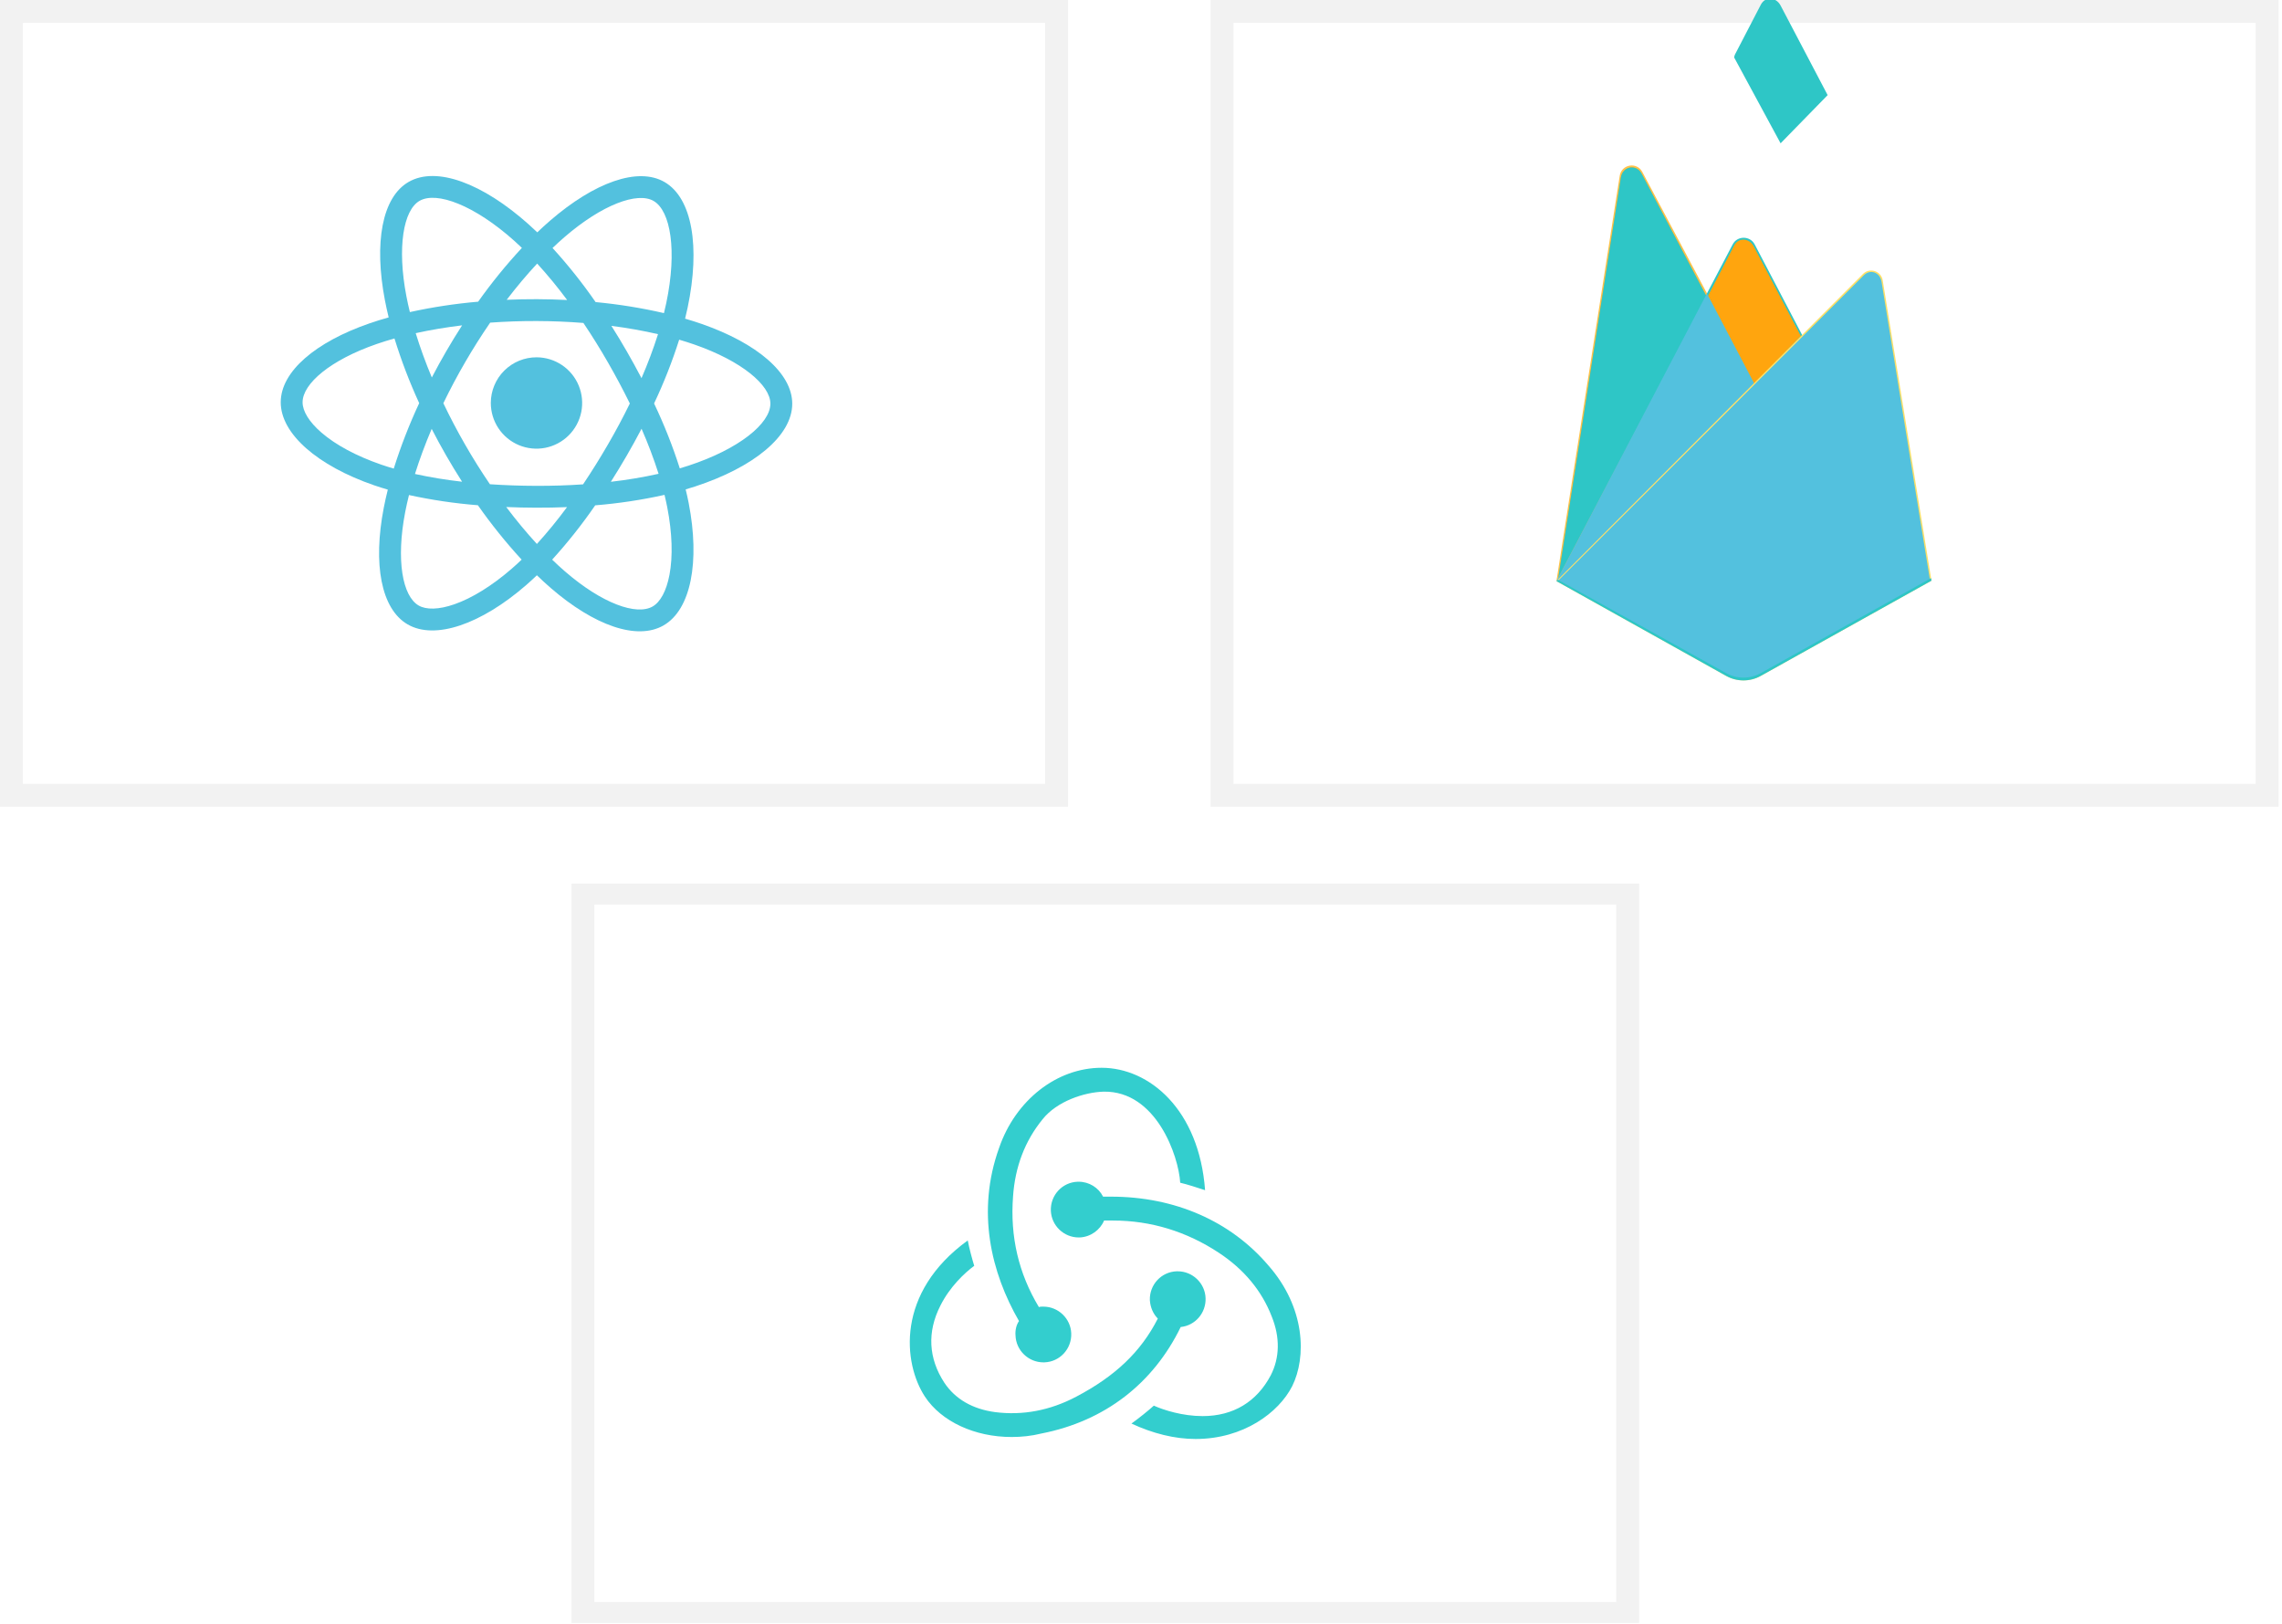 <svg width="607" height="432" viewBox="0 0 607 432" fill="none" xmlns="http://www.w3.org/2000/svg">
<path d="M284.09 0H0V214.592H284.09V0Z" fill="url(#paint0_linear)"/>
<path d="M277.994 6.096H6.096V208.495H277.994V6.096Z" fill="white"/>
<path d="M65.95 106.886C65.913 118.456 77.177 129.292 94.969 135.437C91.356 153.331 94.23 167.773 103.963 173.428C113.968 179.24 128.912 175.286 143.124 162.941C156.901 174.874 170.848 179.596 180.609 173.988C190.641 168.222 193.735 152.821 190.138 134.344C208.709 128.269 219.116 119.092 219.153 107.37C219.188 96.068 207.901 86.255 190.348 80.151C194.344 60.935 191.054 46.842 180.918 40.954C171.145 35.278 157.005 40.154 142.949 52.309C128.406 39.314 114.434 35.317 104.271 41.157C94.472 46.788 91.635 61.475 95.145 79.723C77.916 85.669 65.985 95.63 65.95 106.886Z" fill="white"/>
<path d="M186.608 86.146C185.161 85.645 183.703 85.18 182.232 84.752C182.479 83.761 182.708 82.766 182.919 81.767C186.285 65.683 184.158 52.711 176.769 48.42C169.684 44.304 158.063 48.535 146.307 58.7C145.148 59.704 144.016 60.737 142.909 61.799C142.173 61.088 141.424 60.392 140.662 59.709C128.409 48.761 116.108 44.125 108.7 48.382C101.596 52.465 99.457 64.647 102.394 79.909C102.686 81.42 103.017 82.924 103.385 84.419C101.641 84.908 99.956 85.43 98.344 85.986C83.924 90.963 74.7 98.805 74.674 106.969C74.647 115.401 84.496 123.89 99.484 129.065C100.699 129.483 101.924 129.87 103.159 130.227C102.753 131.835 102.391 133.453 102.075 135.081C99.182 150.059 101.367 161.966 108.426 166.068C115.717 170.303 127.991 166.013 139.962 155.615C140.908 154.793 141.857 153.924 142.809 153.007C144 154.164 145.222 155.286 146.476 156.375C158.008 166.362 169.416 170.416 176.495 166.348C183.806 162.146 186.218 149.37 183.188 133.806C182.957 132.617 182.689 131.404 182.383 130.166C183.245 129.915 184.089 129.654 184.916 129.384C200.53 124.266 210.705 115.944 210.732 107.399C210.757 99.205 201.287 91.251 186.608 86.146H186.608Z" fill="#53C1DE"/>
<path d="M183.105 123.862C182.361 124.106 181.597 124.341 180.818 124.569C178.934 118.668 176.65 112.902 173.983 107.311C176.584 101.812 178.814 96.144 180.658 90.347C182.048 90.755 183.398 91.184 184.699 91.636C197.276 96.01 204.935 102.443 204.92 107.38C204.903 112.64 196.587 119.442 183.106 123.862H183.105ZM177.483 134.917C178.822 141.799 178.997 148.018 178.08 152.876C177.255 157.241 175.617 160.148 173.598 161.308C169.303 163.777 160.143 160.521 150.281 151.981C149.151 151.002 148.013 149.958 146.87 148.851C151.008 144.299 154.833 139.473 158.32 134.405C164.522 133.902 170.682 132.972 176.757 131.623C177.03 132.744 177.272 133.842 177.483 134.917V134.917ZM120.89 160.713C116.696 162.179 113.359 162.211 111.346 161.042C107.062 158.553 105.309 148.992 107.782 136.183C108.077 134.669 108.413 133.164 108.79 131.669C114.831 132.986 120.954 133.892 127.117 134.381C130.674 139.453 134.56 144.285 138.751 148.847C137.904 149.662 137.037 150.454 136.151 151.226C130.857 155.824 125.557 159.081 120.89 160.713H120.89ZM101.381 123.571C94.754 121.282 89.284 118.318 85.539 115.091C82.174 112.19 80.479 109.315 80.486 106.987C80.502 102.033 87.908 95.737 100.241 91.481C101.789 90.949 103.351 90.463 104.928 90.022C106.739 95.896 108.936 101.643 111.505 107.226C108.868 112.873 106.607 118.688 104.736 124.633C103.609 124.307 102.491 123.953 101.381 123.571ZM108.102 78.811C105.586 65.734 107.315 55.882 111.596 53.422C116.156 50.801 126.209 54.59 136.788 64.043C137.464 64.647 138.143 65.28 138.823 65.934C134.633 70.441 130.746 75.22 127.188 80.241C121.08 80.769 115.012 81.692 109.023 83.005C108.681 81.615 108.374 80.216 108.102 78.81V78.811ZM166.745 93.488C165.422 91.186 164.05 88.914 162.629 86.671C166.969 87.232 171.125 87.974 175.028 88.878C173.762 92.85 172.296 96.756 170.636 100.58C169.386 98.19 168.089 95.826 166.745 93.488ZM142.885 70.101C145.705 73.195 148.367 76.429 150.861 79.792C145.505 79.522 140.144 79.504 134.78 79.737C137.435 76.26 140.153 73.03 142.885 70.101ZM118.724 93.376C117.382 95.687 116.095 98.028 114.862 100.4C113.182 96.38 111.746 92.428 110.576 88.613C114.46 87.756 118.602 87.059 122.917 86.534C121.466 88.782 120.069 91.062 118.724 93.376ZM122.91 128.123C118.7 127.652 114.517 126.966 110.377 126.067C111.591 122.192 113.083 118.165 114.825 114.07C116.048 116.45 117.326 118.801 118.66 121.122C120.021 123.489 121.437 125.823 122.91 128.123V128.123ZM142.81 144.678C140.065 141.696 137.328 138.4 134.655 134.855C137.26 134.966 139.913 135.025 142.615 135.034C145.388 135.043 148.126 134.991 150.829 134.878C148.325 138.279 145.649 141.55 142.81 144.678V144.678ZM170.649 114.037C172.366 117.95 173.878 121.95 175.18 126.02C170.987 126.949 166.749 127.657 162.482 128.144C163.927 125.868 165.327 123.565 166.681 121.233C168.057 118.864 169.379 116.465 170.649 114.037V114.037ZM161.655 118.314C159.582 121.888 157.395 125.391 155.094 128.825C151.056 129.1 146.884 129.236 142.633 129.223C138.4 129.209 134.281 129.064 130.316 128.795C127.978 125.356 125.773 121.833 123.7 118.226C121.638 114.64 119.715 110.98 117.93 107.245C119.732 103.523 121.673 99.873 123.752 96.295V96.296C125.828 92.719 128.038 89.225 130.382 85.814C134.429 85.521 138.578 85.374 142.772 85.387C146.985 85.4 151.139 85.575 155.183 85.896C157.48 89.314 159.654 92.81 161.705 96.384C163.767 99.965 165.711 103.61 167.536 107.319C165.707 111.053 163.747 114.718 161.655 118.314H161.655ZM173.85 53.446C178.398 56.088 180.136 66.689 177.23 80.576C177.039 81.481 176.832 82.382 176.609 83.279C170.62 81.901 164.546 80.922 158.427 80.347C154.936 75.299 151.109 70.491 146.971 65.957C147.993 64.978 149.039 64.025 150.109 63.097C160.181 54.387 169.58 50.965 173.85 53.446V53.446Z" fill="white"/>
<path d="M142.741 95.034C145.144 95.042 147.491 95.762 149.485 97.103C151.479 98.444 153.03 100.347 153.943 102.57C154.855 104.793 155.088 107.236 154.612 109.592C154.136 111.947 152.972 114.108 151.267 115.802C149.563 117.496 147.394 118.646 145.036 119.108C142.677 119.569 140.235 119.321 138.018 118.394C135.801 117.467 133.908 115.904 132.58 113.902C131.251 111.9 130.546 109.548 130.553 107.145C130.558 105.55 130.878 103.971 131.493 102.499C132.108 101.027 133.007 99.69 134.139 98.566C135.271 97.441 136.613 96.55 138.089 95.944C139.565 95.338 141.146 95.029 142.741 95.034" fill="#53C1DE"/>
<path d="M606.09 0H322V214.592H606.09V0Z" fill="url(#paint1_linear)"/>
<path d="M599.994 6.096H328.096V208.495H599.994V6.096Z" fill="white"/>
<path d="M414 154.56L414.829 153.399L454.05 78.979L454.132 78.191L436.844 45.716C435.395 42.996 431.316 43.684 430.841 46.729L414 154.56Z" fill="#FFC24A"/>
<path d="M414.489 153.674L415.116 152.451L453.926 78.812L436.68 46.204C435.247 43.512 431.607 44.199 431.137 47.212L414.489 153.674Z" fill="#FFA712"/>
<g filter="url(#filter0_i)">
<path d="M414.489 153.674L415.116 152.451L453.926 78.812L436.68 46.204C435.247 43.512 431.607 44.199 431.137 47.212L414.489 153.674Z" fill="#2EC6C6"/>
</g>
<path d="M466.736 102.756L479.609 89.572L466.732 64.99C465.51 62.663 462.097 62.656 460.888 64.99L454.008 78.11V79.227L466.736 102.756H466.736Z" fill="#2EC6C6"/>
<path d="M466.507 102.206L479.022 89.389L466.507 65.558C465.318 63.296 462.431 63.059 461.255 65.328L454.339 78.652L454.132 79.333L466.507 102.206V102.206Z" fill="#FFA50E"/>
<g filter="url(#filter1_i)">
<path d="M466.507 102.206L479.022 89.389L466.507 65.558C465.318 63.296 462.431 63.059 461.255 65.328L454.339 78.652L454.132 79.333L466.507 102.206V102.206Z" fill="#2EC6C6"/>
</g>
<path d="M414 154.56L414.376 154.182L415.741 153.627L465.928 103.627L466.564 101.896L454.044 78.039L414 154.56Z" fill="#53C1DE"/>
<path d="M468.344 179.776L513.764 154.445L500.794 74.564C500.388 72.065 497.322 71.077 495.533 72.869L414 154.56L459.159 179.774C460.563 180.557 462.144 180.969 463.752 180.969C465.359 180.97 466.94 180.559 468.344 179.776" fill="#FDE068"/>
<path d="M513.357 154.232L500.485 74.958C500.083 72.478 497.533 71.451 495.757 73.23L414.504 154.404L459.168 179.368C460.561 180.146 462.129 180.555 463.725 180.555C465.32 180.555 466.889 180.148 468.282 179.371L513.357 154.232L513.357 154.232Z" fill="#53C1DE"/>
<path d="M468.344 179.029C466.94 179.812 465.359 180.223 463.751 180.223C462.144 180.222 460.563 179.811 459.159 179.027L414.364 154.176L414 154.56L459.159 179.774C460.563 180.557 462.144 180.969 463.752 180.969C465.359 180.97 466.94 180.559 468.344 179.776L513.764 154.445L513.653 153.76L468.344 179.03L468.344 179.029Z" fill="#2EC6C6"/>
<g clip-path="url(#clip0)">
<path d="M436 235H152V431.667H436V235Z" fill="url(#paint2_linear)"/>
<path d="M429.905 240.587H158.094V426.079H429.905V240.587Z" fill="white"/>
<path d="M314.061 352.954C317.899 352.557 320.81 349.248 320.678 345.277C320.546 341.307 317.237 338.131 313.267 338.131H313.002C308.899 338.263 305.723 341.704 305.856 345.807C305.988 347.792 306.782 349.513 307.973 350.704C303.473 359.571 296.591 366.056 286.269 371.483C279.254 375.188 271.976 376.512 264.697 375.586C258.741 374.791 254.109 372.145 251.197 367.777C246.962 361.292 246.565 354.277 250.139 347.263C252.653 342.233 256.623 338.528 259.138 336.675C258.609 334.954 257.814 332.043 257.418 329.925C238.228 343.822 240.213 362.615 246.036 371.483C250.403 378.1 259.27 382.203 269.064 382.203C271.711 382.203 274.357 381.938 277.005 381.277C293.945 377.968 306.782 367.909 314.061 352.954ZM337.354 336.543C327.295 324.763 312.473 318.279 295.533 318.279H293.415C292.224 315.896 289.71 314.308 286.93 314.308H286.666C282.563 314.44 279.387 317.881 279.519 321.984C279.652 325.955 282.96 329.131 286.93 329.131H287.195C290.106 328.999 292.621 327.146 293.68 324.631H296.062C306.12 324.631 315.649 327.543 324.252 333.234C330.869 337.601 335.633 343.292 338.28 350.174C340.53 355.733 340.397 361.159 338.015 365.792C334.31 372.806 328.09 376.644 319.884 376.644C314.59 376.644 309.561 375.056 306.914 373.865C305.459 375.188 302.812 377.306 300.959 378.63C306.65 381.276 312.473 382.732 318.031 382.732C330.736 382.732 340.133 375.718 343.706 368.703C347.544 361.027 347.279 347.792 337.354 336.543ZM270.123 355.203C270.255 359.174 273.564 362.35 277.534 362.35H277.799C281.901 362.218 285.078 358.777 284.945 354.674C284.813 350.703 281.504 347.527 277.534 347.527H277.269C277.005 347.527 276.607 347.527 276.343 347.659C270.917 338.66 268.667 328.866 269.461 318.278C269.99 310.337 272.637 303.455 277.269 297.764C281.107 292.867 288.518 290.485 293.548 290.353C307.576 290.088 313.531 307.558 313.929 314.572C315.649 314.969 318.561 315.896 320.546 316.558C318.958 295.117 305.723 284 293.018 284C281.107 284 270.123 292.603 265.755 305.308C259.667 322.249 263.638 338.528 271.049 351.365C270.388 352.292 269.99 353.747 270.123 355.203Z" fill="#33CECE"/>
</g>
<defs>
<filter id="filter0_i" x="414.489" y="44.522" width="39.437" height="109.152" filterUnits="userSpaceOnUse" color-interpolation-filters="sRGB">
<feFlood flood-opacity="0" result="BackgroundImageFix"/>
<feBlend mode="normal" in="SourceGraphic" in2="BackgroundImageFix" result="shape"/>
<feColorMatrix in="SourceAlpha" type="matrix" values="0 0 0 0 0 0 0 0 0 0 0 0 0 0 0 0 0 0 127 0" result="hardAlpha"/>
<feOffset/>
<feGaussianBlur stdDeviation="124.619"/>
<feComposite in2="hardAlpha" operator="arithmetic" k2="-1" k3="1"/>
<feColorMatrix type="matrix" values="0 0 0 0 0 0 0 0 0 0 0 0 0 0 0 0 0 0 0.06 0"/>
<feBlend mode="normal" in2="shape" result="effect1_innerShadow"/>
</filter>
<filter id="filter1_i" x="454.132" y="13.892" width="32.011" height="88.314" filterUnits="userSpaceOnUse" color-interpolation-filters="sRGB">
<feFlood flood-opacity="0" result="BackgroundImageFix"/>
<feBlend mode="normal" in="SourceGraphic" in2="BackgroundImageFix" result="shape"/>
<feColorMatrix in="SourceAlpha" type="matrix" values="0 0 0 0 0 0 0 0 0 0 0 0 0 0 0 0 0 0 127 0" result="hardAlpha"/>
<feOffset dx="7.121" dy="-64.09"/>
<feGaussianBlur stdDeviation="24.924"/>
<feComposite in2="hardAlpha" operator="arithmetic" k2="-1" k3="1"/>
<feColorMatrix type="matrix" values="0 0 0 0 0 0 0 0 0 0 0 0 0 0 0 0 0 0 0.09 0"/>
<feBlend mode="normal" in2="shape" result="effect1_innerShadow"/>
</filter>
<linearGradient id="paint0_linear" x1="181783" y1="100921" x2="181783" y2="54871.8" gradientUnits="userSpaceOnUse">
<stop stop-color="#808080" stop-opacity="0.25"/>
<stop offset="0.535" stop-color="#808080" stop-opacity="0.12"/>
<stop offset="1" stop-color="#808080" stop-opacity="0.1"/>
</linearGradient>
<linearGradient id="paint1_linear" x1="182105" y1="100921" x2="182105" y2="54871.8" gradientUnits="userSpaceOnUse">
<stop stop-color="#808080" stop-opacity="0.25"/>
<stop offset="0.535" stop-color="#808080" stop-opacity="0.12"/>
<stop offset="1" stop-color="#808080" stop-opacity="0.1"/>
</linearGradient>
<linearGradient id="paint2_linear" x1="181877" y1="92726.4" x2="181877" y2="50523.3" gradientUnits="userSpaceOnUse">
<stop stop-color="#808080" stop-opacity="0.25"/>
<stop offset="0.535" stop-color="#808080" stop-opacity="0.12"/>
<stop offset="1" stop-color="#808080" stop-opacity="0.1"/>
</linearGradient>
<clipPath id="clip0">
<rect width="284" height="196.667" fill="white" transform="translate(152 235)"/>
</clipPath>
</defs>
</svg>
